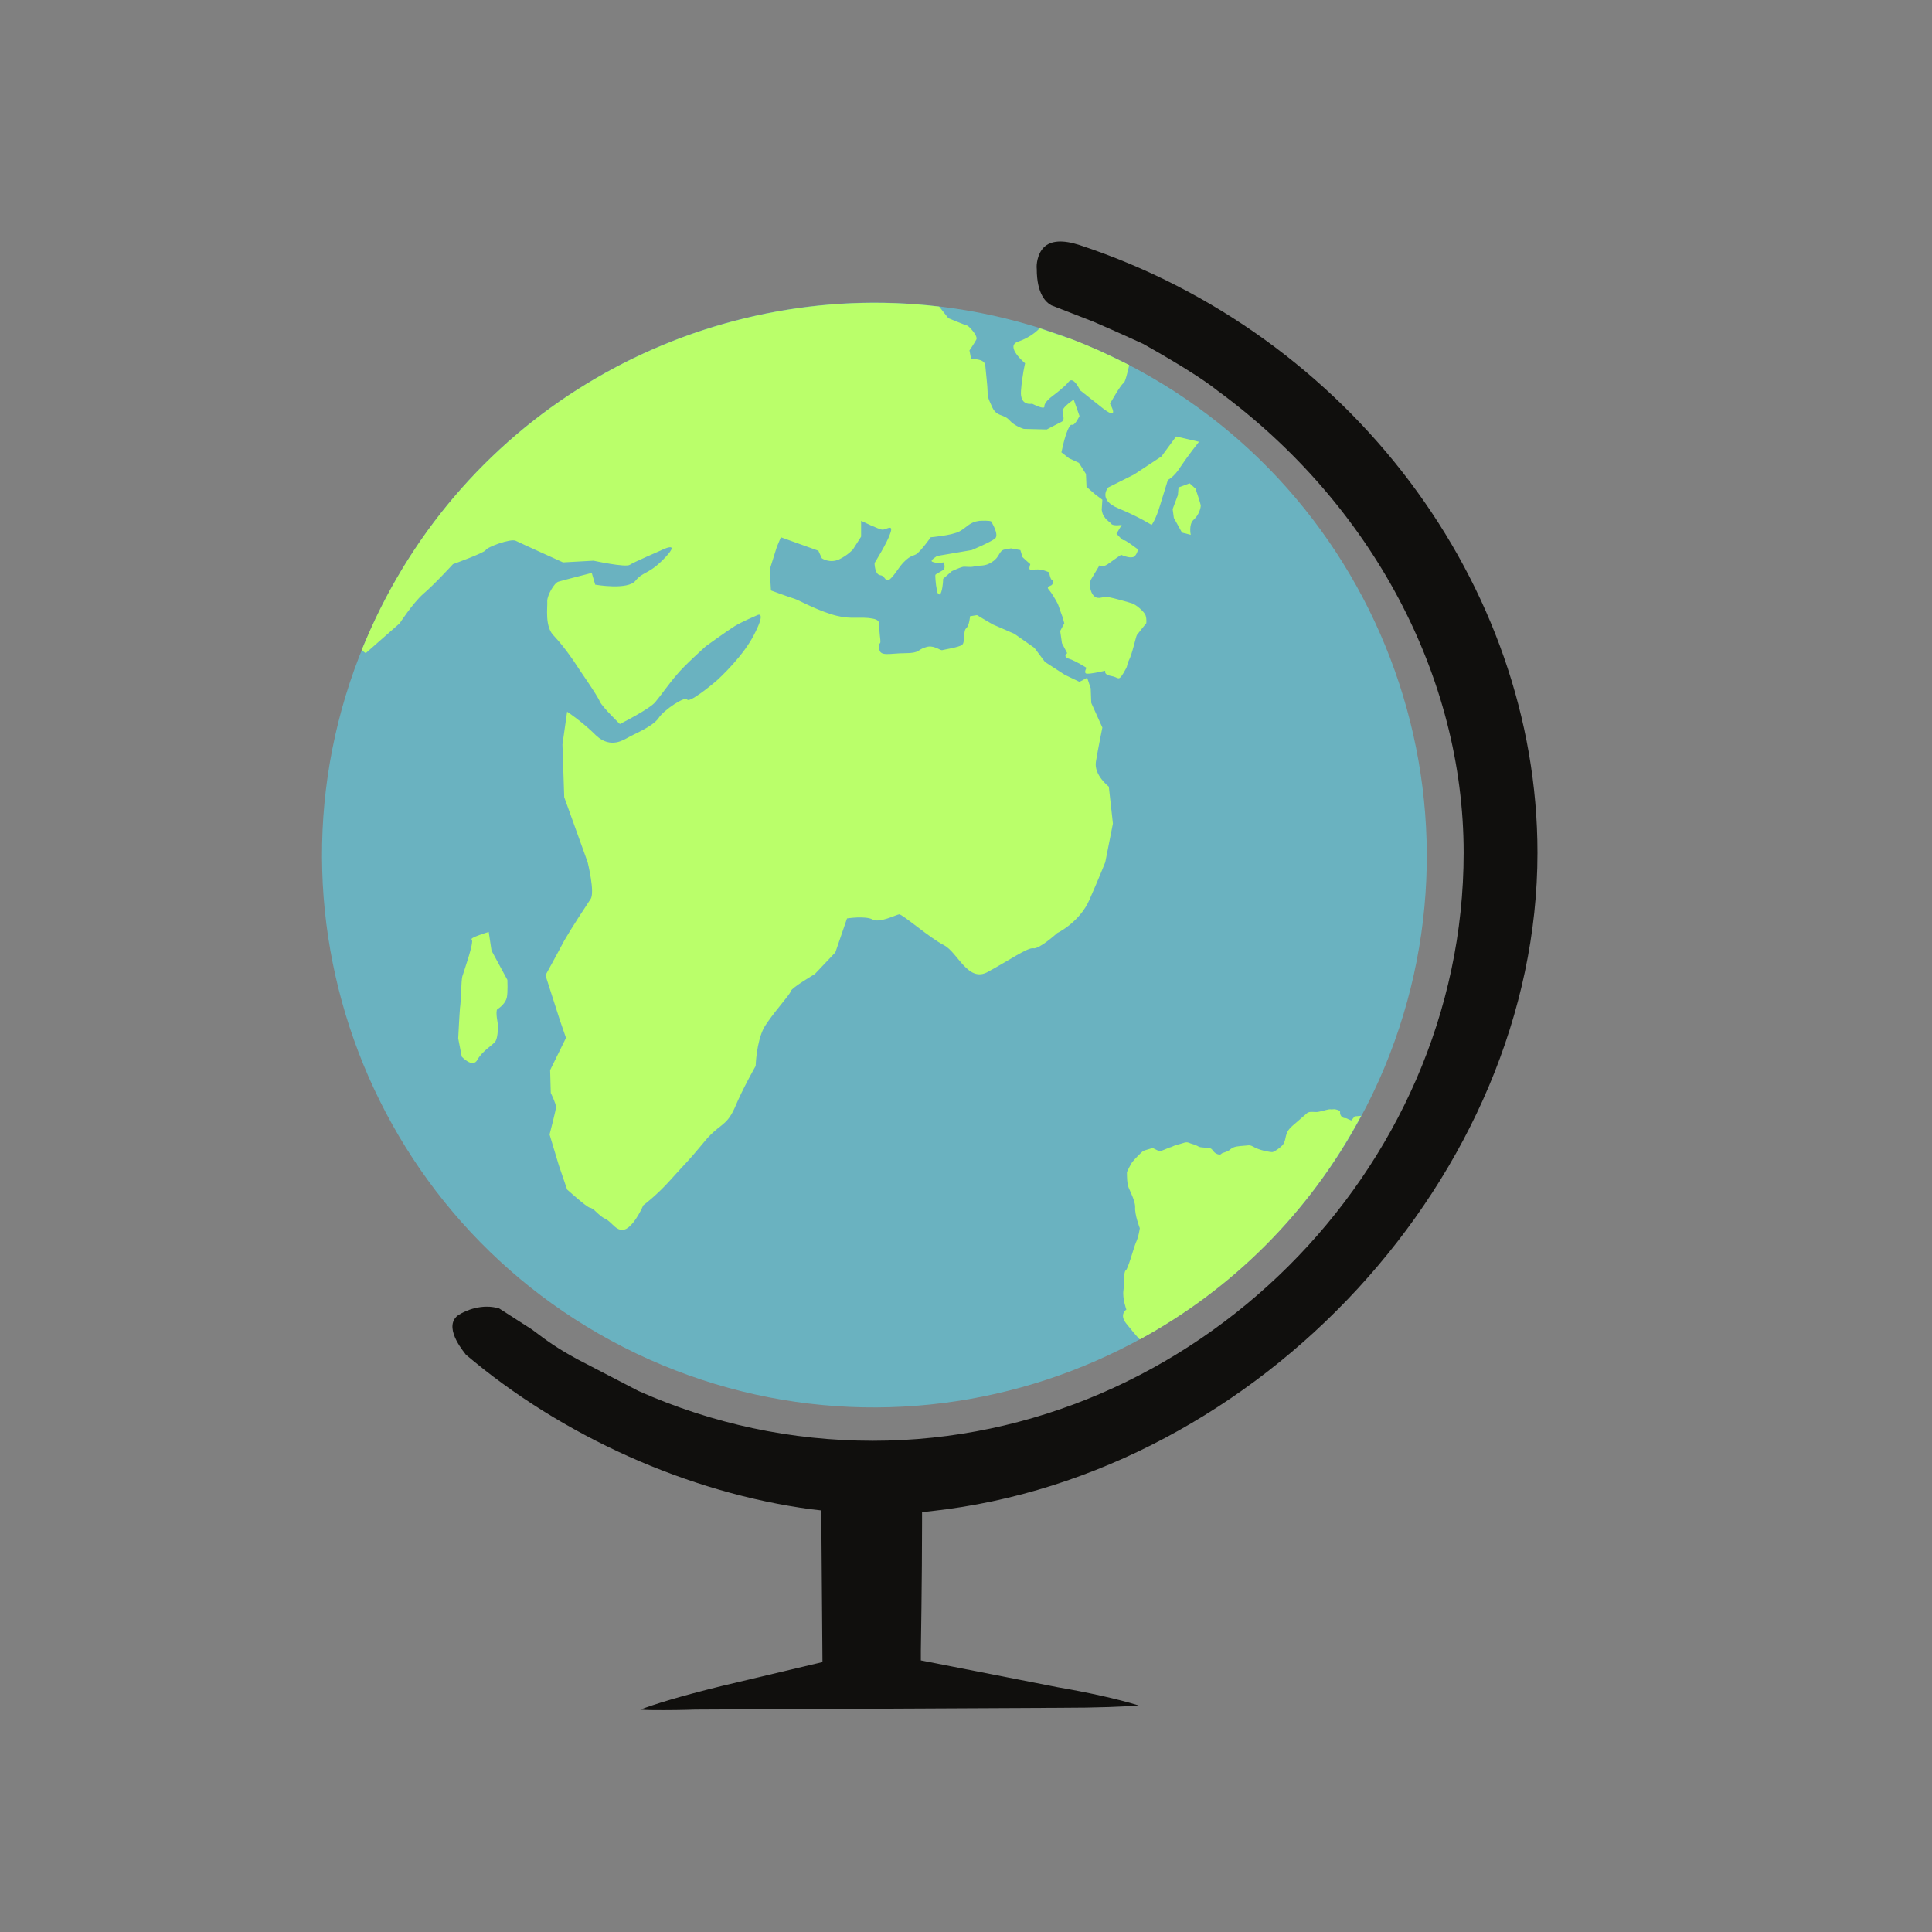 <svg width="24" height="24" viewBox="0 0 24 24" fill="none" xmlns="http://www.w3.org/2000/svg">
<rect x="0" y="0" width="24" height="24" fill="#808080" stroke="none"/>
<path fill-rule="evenodd" clip-rule="evenodd" d="M13.665 4.36C10.202 2.811 6.15 4.36 4.601 7.823C3.052 11.278 4.601 15.337 8.063 16.887C11.519 18.429 15.578 16.879 17.128 13.424C18.669 9.969 17.12 5.91 13.665 4.36Z" fill="#6AB2C0"/>
<path fill-rule="evenodd" clip-rule="evenodd" d="M14.159 16.639C15.294 16.021 16.262 15.076 16.909 13.861L16.829 13.868L16.786 13.919L16.72 13.89C16.72 13.89 16.676 13.897 16.654 13.853C16.633 13.81 16.669 13.81 16.618 13.788C16.567 13.773 16.574 13.781 16.538 13.781C16.502 13.773 16.436 13.803 16.385 13.81C16.334 13.824 16.269 13.795 16.233 13.831C16.189 13.868 16.065 13.977 16.065 13.977C16.065 13.977 16 14.028 15.985 14.079C15.964 14.13 15.971 14.173 15.934 14.224C15.891 14.268 15.825 14.312 15.803 14.312C15.782 14.312 15.68 14.297 15.6 14.261C15.527 14.224 15.541 14.224 15.462 14.232C15.382 14.239 15.331 14.239 15.287 14.275C15.251 14.312 15.178 14.319 15.171 14.334C15.156 14.355 15.098 14.334 15.076 14.304C15.054 14.275 15.047 14.261 15.003 14.261C14.96 14.254 14.909 14.254 14.894 14.246C14.872 14.232 14.836 14.217 14.807 14.21C14.778 14.203 14.756 14.181 14.712 14.195C14.662 14.21 14.64 14.217 14.61 14.224C14.582 14.232 14.545 14.254 14.53 14.254C14.516 14.261 14.407 14.304 14.407 14.304L14.319 14.261C14.319 14.261 14.217 14.29 14.203 14.297C14.188 14.304 14.087 14.406 14.072 14.428C14.05 14.45 13.999 14.559 13.999 14.559C13.999 14.559 13.999 14.661 14.007 14.704C14.007 14.755 14.101 14.893 14.101 14.995C14.094 15.09 14.159 15.257 14.159 15.257C14.159 15.257 14.145 15.367 14.109 15.439C14.08 15.512 14.014 15.759 13.985 15.781C13.956 15.796 13.97 15.934 13.956 16.028C13.941 16.13 13.992 16.268 13.992 16.268C13.992 16.268 13.898 16.327 13.992 16.443C14.05 16.516 14.116 16.596 14.159 16.639" fill="#BAFF6A"/>
<path fill-rule="evenodd" clip-rule="evenodd" d="M6.187 12.733C6.187 12.733 6.15 12.558 6.179 12.536C6.216 12.515 6.282 12.457 6.296 12.391C6.31 12.326 6.303 12.173 6.303 12.173L6.106 11.809L6.071 11.577C6.071 11.577 5.83 11.649 5.859 11.671C5.896 11.693 5.758 12.078 5.743 12.13C5.728 12.188 5.728 12.435 5.714 12.522C5.707 12.602 5.692 12.9 5.692 12.9L5.736 13.126C5.736 13.126 5.874 13.278 5.932 13.162C5.998 13.046 6.129 12.981 6.158 12.93C6.187 12.879 6.187 12.733 6.187 12.733" fill="#BAFF6A"/>
<path fill-rule="evenodd" clip-rule="evenodd" d="M14.61 5.422L14.428 5.67L14.087 5.895L13.767 6.055C13.767 6.055 13.628 6.208 13.898 6.317C14.159 6.426 14.305 6.521 14.305 6.521C14.305 6.521 14.356 6.463 14.414 6.266C14.472 6.077 14.508 5.961 14.508 5.961C14.508 5.961 14.582 5.932 14.669 5.793C14.756 5.662 14.894 5.488 14.894 5.488L14.61 5.422" fill="#BAFF6A"/>
<path fill-rule="evenodd" clip-rule="evenodd" d="M14.632 6.15L14.567 6.324L14.582 6.434L14.683 6.616L14.792 6.644C14.792 6.644 14.763 6.513 14.829 6.455C14.894 6.397 14.916 6.31 14.916 6.281C14.916 6.259 14.851 6.07 14.851 6.07L14.778 6.004L14.64 6.055C14.64 6.055 14.632 6.157 14.632 6.15" fill="#BAFF6A"/>
<path fill-rule="evenodd" clip-rule="evenodd" d="M11.664 3.808C8.762 3.466 5.859 5.015 4.601 7.823C4.565 7.903 4.528 7.99 4.492 8.077L4.543 8.114L4.965 7.743C4.965 7.743 5.125 7.496 5.256 7.379C5.394 7.263 5.627 7.008 5.627 7.008C5.627 7.008 6.012 6.87 6.034 6.833C6.048 6.797 6.34 6.688 6.405 6.717C6.463 6.746 6.994 6.986 6.994 6.986L7.373 6.965C7.373 6.965 7.772 7.052 7.824 7.016C7.867 6.986 8.202 6.841 8.202 6.841C8.202 6.841 8.471 6.703 8.267 6.921C8.063 7.139 7.991 7.095 7.896 7.212C7.802 7.335 7.394 7.263 7.394 7.263L7.351 7.117C7.351 7.117 6.979 7.212 6.936 7.226C6.885 7.241 6.798 7.394 6.798 7.466C6.805 7.539 6.761 7.787 6.885 7.903C7.001 8.027 7.111 8.186 7.14 8.231C7.169 8.281 7.423 8.638 7.452 8.717C7.489 8.79 7.7 8.994 7.7 8.994C7.7 8.994 8.078 8.805 8.144 8.717C8.216 8.631 8.311 8.492 8.406 8.383C8.493 8.274 8.769 8.027 8.769 8.027C8.769 8.027 9.031 7.838 9.125 7.779C9.22 7.721 9.409 7.641 9.409 7.641C9.409 7.641 9.519 7.583 9.38 7.859C9.249 8.136 8.937 8.427 8.885 8.47C8.834 8.514 8.558 8.739 8.536 8.689C8.514 8.645 8.252 8.812 8.18 8.921C8.107 9.03 7.845 9.132 7.802 9.162C7.758 9.183 7.591 9.307 7.409 9.14C7.234 8.965 7.045 8.841 7.045 8.841L6.987 9.248L7.009 9.903L7.3 10.711C7.3 10.711 7.394 11.089 7.336 11.169C7.278 11.256 7.096 11.533 7.009 11.685C6.929 11.838 6.776 12.115 6.776 12.115L6.958 12.682L7.031 12.893L6.834 13.293L6.842 13.577C6.842 13.577 6.907 13.708 6.907 13.752C6.907 13.788 6.827 14.093 6.827 14.093L6.943 14.479L7.045 14.777C7.045 14.777 7.285 14.995 7.329 15.003C7.38 15.01 7.431 15.097 7.518 15.141C7.605 15.177 7.663 15.323 7.78 15.265C7.896 15.199 7.991 14.973 7.991 14.973C7.991 14.973 8.158 14.85 8.333 14.653C8.507 14.457 8.529 14.45 8.733 14.203C8.929 13.955 9.017 14.006 9.125 13.766C9.228 13.519 9.387 13.242 9.387 13.242C9.387 13.242 9.395 12.951 9.489 12.769C9.591 12.595 9.817 12.355 9.824 12.311C9.839 12.267 10.122 12.1 10.122 12.1L10.377 11.831L10.522 11.409C10.522 11.409 10.755 11.373 10.843 11.424C10.93 11.467 11.126 11.366 11.17 11.358C11.213 11.358 11.555 11.656 11.73 11.744C11.897 11.831 12.028 12.216 12.275 12.071C12.53 11.933 12.77 11.766 12.836 11.78C12.908 11.795 13.133 11.591 13.133 11.591C13.133 11.591 13.41 11.46 13.534 11.176C13.658 10.893 13.73 10.711 13.73 10.711L13.825 10.231L13.774 9.772C13.774 9.772 13.585 9.627 13.614 9.46C13.643 9.285 13.694 9.038 13.694 9.038L13.556 8.732L13.549 8.55L13.505 8.419L13.41 8.47L13.228 8.383L12.981 8.223L12.85 8.048L12.602 7.874L12.486 7.823L12.333 7.757L12.21 7.685L12.137 7.641L12.05 7.655C12.05 7.655 12.043 7.772 11.999 7.808C11.963 7.845 11.992 7.99 11.948 8.012C11.912 8.041 11.723 8.07 11.701 8.077C11.672 8.077 11.592 8.005 11.497 8.041C11.395 8.07 11.432 8.114 11.242 8.114C11.053 8.114 10.922 8.165 10.922 8.048C10.915 7.939 10.951 8.056 10.93 7.896C10.908 7.728 10.966 7.699 10.791 7.677C10.624 7.663 10.537 7.699 10.312 7.626C10.093 7.554 9.918 7.452 9.867 7.437C9.817 7.423 9.577 7.335 9.577 7.335L9.562 7.074L9.649 6.797L9.7 6.674L10.166 6.841L10.209 6.935C10.209 6.935 10.304 7.001 10.421 6.95C10.53 6.899 10.595 6.826 10.595 6.826L10.697 6.666V6.47C10.697 6.47 10.922 6.579 10.959 6.579C11.002 6.586 11.104 6.499 11.06 6.623C11.024 6.739 10.864 6.994 10.864 6.994C10.864 6.994 10.864 7.139 10.937 7.146C11.017 7.154 10.988 7.306 11.133 7.103C11.271 6.899 11.33 6.914 11.381 6.885C11.439 6.848 11.562 6.674 11.562 6.674C11.562 6.674 11.824 6.652 11.919 6.601C12.013 6.55 12.043 6.485 12.166 6.47C12.297 6.463 12.312 6.477 12.312 6.477C12.312 6.477 12.414 6.637 12.363 6.688C12.312 6.732 12.071 6.833 12.071 6.833L11.643 6.906C11.643 6.906 11.54 6.965 11.584 6.979C11.628 7.001 11.723 6.986 11.723 6.986C11.723 6.986 11.752 7.052 11.716 7.081C11.672 7.11 11.635 7.124 11.621 7.139C11.613 7.146 11.628 7.27 11.628 7.27L11.643 7.357C11.643 7.357 11.672 7.423 11.694 7.35C11.716 7.277 11.716 7.19 11.716 7.19L11.824 7.095C11.824 7.095 11.919 7.052 11.948 7.045C11.985 7.03 12.036 7.052 12.101 7.037C12.166 7.016 12.232 7.045 12.326 6.979C12.421 6.921 12.406 6.841 12.479 6.826C12.559 6.812 12.559 6.812 12.559 6.812L12.675 6.833C12.675 6.833 12.697 6.899 12.697 6.913C12.697 6.921 12.799 7.008 12.799 7.008C12.799 7.008 12.778 7.059 12.792 7.074C12.806 7.081 12.828 7.074 12.894 7.074C12.959 7.074 13.032 7.11 13.032 7.11C13.032 7.11 13.047 7.197 13.068 7.205C13.09 7.212 13.083 7.256 13.061 7.27C13.032 7.285 12.995 7.292 13.032 7.328C13.068 7.372 13.119 7.459 13.133 7.488C13.148 7.51 13.17 7.59 13.185 7.626C13.199 7.655 13.221 7.743 13.221 7.743L13.17 7.838L13.192 7.99L13.257 8.114C13.257 8.114 13.192 8.158 13.287 8.186C13.374 8.216 13.497 8.296 13.497 8.296C13.497 8.296 13.454 8.369 13.505 8.369C13.563 8.369 13.658 8.347 13.658 8.347L13.73 8.332C13.73 8.332 13.708 8.383 13.803 8.397C13.898 8.412 13.89 8.47 13.956 8.361C14.021 8.252 13.985 8.296 14.021 8.208C14.065 8.128 14.109 7.91 14.123 7.888C14.138 7.866 14.239 7.743 14.239 7.743C14.239 7.743 14.247 7.699 14.232 7.648C14.217 7.597 14.109 7.51 14.065 7.496C14.021 7.481 13.839 7.43 13.759 7.415C13.686 7.408 13.628 7.466 13.57 7.379C13.519 7.292 13.549 7.205 13.549 7.205L13.658 7.023C13.658 7.023 13.701 7.059 13.781 6.994C13.861 6.935 13.927 6.892 13.927 6.892C13.927 6.892 14.021 6.935 14.072 6.921C14.116 6.914 14.138 6.826 14.138 6.826C14.138 6.826 13.956 6.688 13.956 6.71C13.956 6.725 13.869 6.63 13.869 6.63L13.934 6.521C13.934 6.521 13.839 6.535 13.81 6.513C13.789 6.485 13.745 6.463 13.723 6.426C13.694 6.397 13.686 6.332 13.686 6.332L13.694 6.208L13.607 6.143L13.497 6.048L13.49 5.888L13.403 5.75L13.279 5.692L13.185 5.619L13.214 5.495C13.214 5.495 13.272 5.262 13.316 5.277C13.352 5.291 13.41 5.168 13.41 5.168L13.338 4.964C13.338 4.964 13.207 5.051 13.199 5.102C13.199 5.153 13.236 5.218 13.185 5.241C13.126 5.27 13.003 5.335 13.003 5.335L12.719 5.328C12.719 5.328 12.61 5.299 12.537 5.218C12.465 5.139 12.384 5.182 12.326 5.059C12.268 4.935 12.268 4.92 12.268 4.862C12.268 4.797 12.246 4.622 12.239 4.535C12.225 4.448 12.064 4.462 12.064 4.462L12.043 4.353C12.043 4.353 12.108 4.259 12.13 4.215C12.144 4.164 12.043 4.062 12.021 4.047C11.992 4.04 11.781 3.953 11.781 3.953L11.672 3.815L11.664 3.808" fill="#BAFF6A"/>
<path fill-rule="evenodd" clip-rule="evenodd" d="M13.665 4.36C13.549 4.309 13.432 4.259 13.316 4.215L12.915 4.077C12.915 4.077 12.821 4.186 12.646 4.244C12.479 4.302 12.734 4.513 12.734 4.513C12.734 4.513 12.697 4.666 12.683 4.855C12.668 5.051 12.821 5.015 12.821 5.015C12.821 5.015 12.974 5.095 12.974 5.051C12.967 5.001 13.054 4.935 13.083 4.913C13.112 4.891 13.228 4.804 13.279 4.739C13.338 4.673 13.417 4.848 13.417 4.848C13.417 4.848 13.49 4.906 13.701 5.073C13.919 5.241 13.789 5.015 13.789 5.015C13.789 5.015 13.919 4.782 13.956 4.76C13.977 4.753 14.007 4.622 14.028 4.535C13.912 4.477 13.789 4.418 13.665 4.36" fill="#BAFF6A"/>
<path fill-rule="evenodd" clip-rule="evenodd" d="M10.843 17.898C9.831 17.898 8.849 17.687 7.933 17.28L7.176 16.887C6.921 16.749 6.791 16.654 6.609 16.516L6.201 16.254C6.15 16.239 6.099 16.232 6.048 16.232C5.837 16.232 5.67 16.348 5.67 16.356C5.51 16.516 5.787 16.821 5.787 16.828C6.979 17.84 8.551 18.545 10.079 18.749L10.202 18.763L10.217 20.647L8.958 20.946C8.427 21.077 8.129 21.171 7.955 21.237C8.027 21.244 8.122 21.244 8.245 21.244C8.456 21.244 8.638 21.237 8.638 21.237L13.141 21.215C13.658 21.215 13.963 21.2 14.145 21.186C13.89 21.106 13.49 21.019 13.141 20.96L11.439 20.626V20.509C11.439 20.509 11.454 19.607 11.454 18.909V18.785L11.577 18.771C15.651 18.32 19.099 14.581 19.099 10.594C19.099 7.256 16.763 4.15 13.41 3.044C13.207 2.978 13.054 2.985 12.967 3.073C12.886 3.153 12.872 3.291 12.879 3.342C12.879 3.655 12.995 3.757 13.061 3.793L13.585 3.997C13.905 4.135 14.203 4.273 14.203 4.273C14.239 4.295 14.836 4.622 15.127 4.855C17.04 6.259 18.182 8.405 18.182 10.594C18.182 14.552 14.821 17.898 10.843 17.898Z" fill="#100F0D"/>
</svg>

